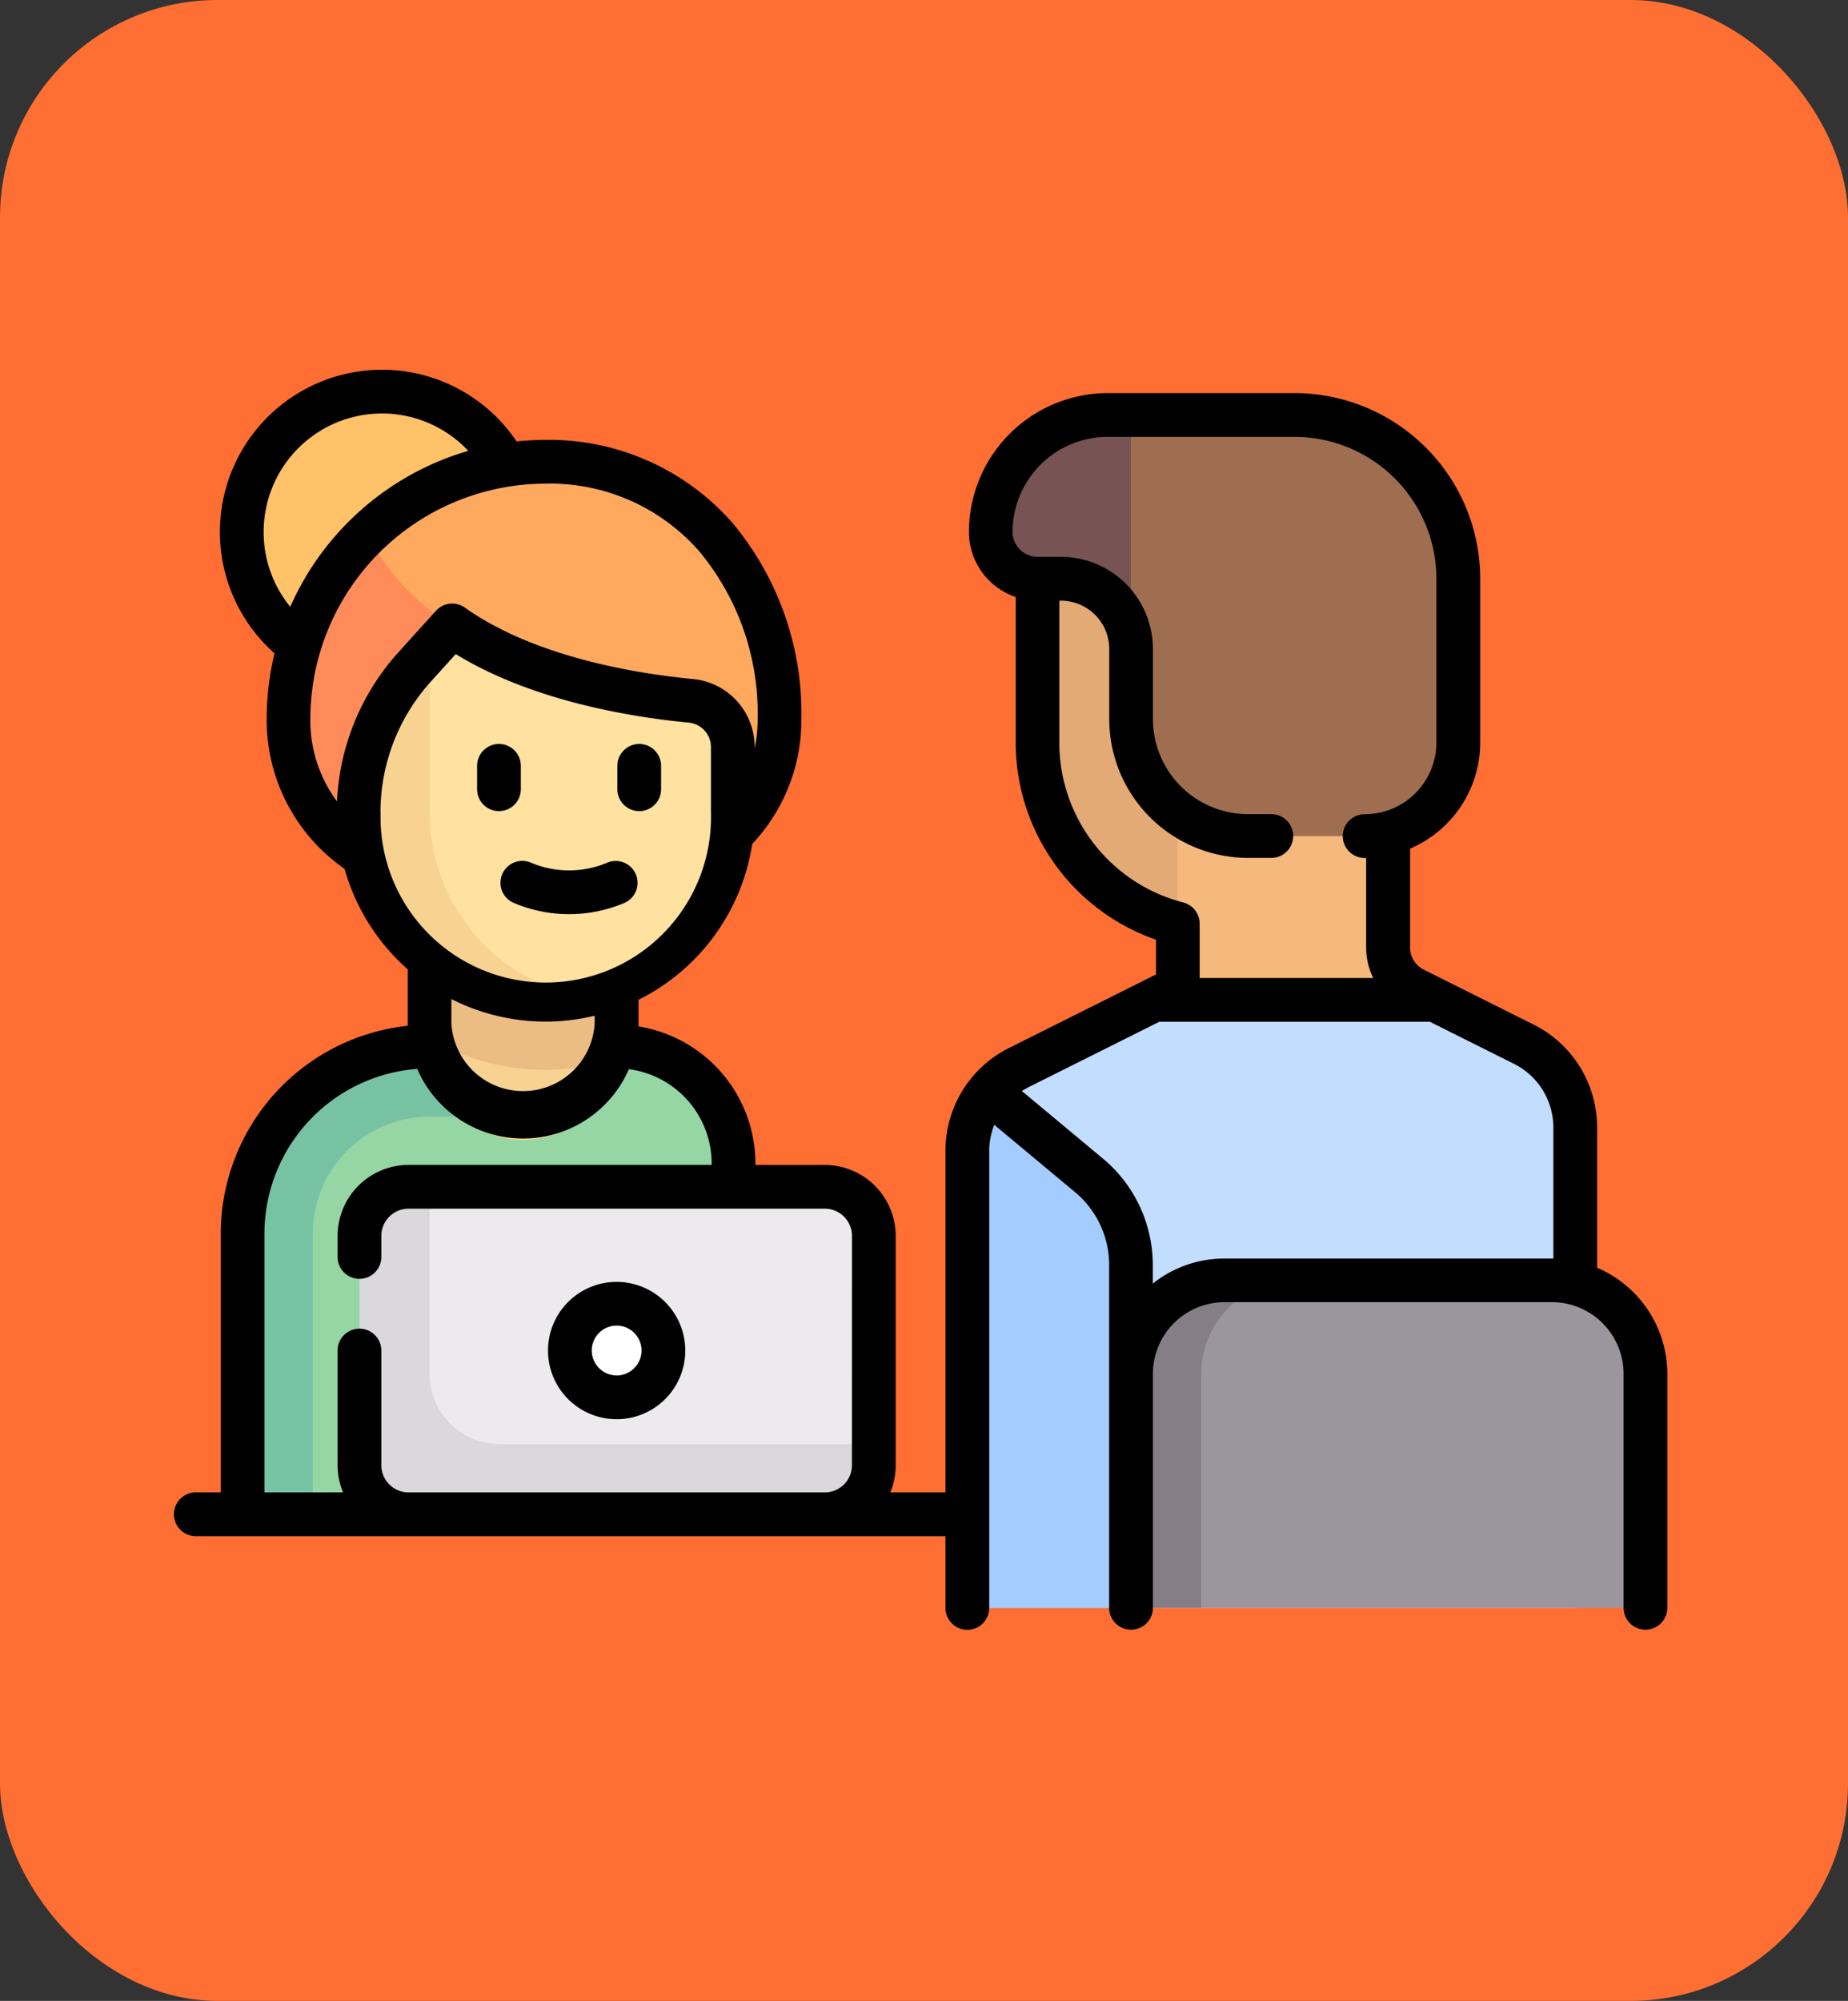 <svg xmlns="http://www.w3.org/2000/svg" width="85" height="92" viewBox="0 0 85 92">
  <rect x="0" y="0" width="85" height="92" fill="#333333" stroke="none"/>
  <g id="Grupo_988473" data-name="Grupo 988473" transform="translate(-285 -6580)">
    <rect id="Rectángulo_338875" data-name="Rectángulo 338875" width="85" height="92" rx="10" transform="translate(285 6580)" fill="#ff6e33"/>
    <g id="entrevista" transform="translate(293 6556.919)">
      <path id="Trazado_741571" data-name="Trazado 741571" d="M302.533,120.618v2.306a1.075,1.075,0,0,1-.594.962l-.481.24h12.907l-.962-.481a2.151,2.151,0,0,1-1.189-1.923V103.694H296.081v8.6A8.6,8.6,0,0,0,302.533,120.618Z" transform="translate(-256.361 -55.079)" fill="#f5b97d"/>
      <circle id="Elipse_5910" data-name="Elipse 5910" cx="6.452" cy="6.452" r="6.452" transform="translate(3.157 41.087)" fill="#ffc269"/>
      <path id="Trazado_741572" data-name="Trazado 741572" d="M62.111,83.458c0-6.533-4.185-11.829-10.718-11.829A11.829,11.829,0,0,0,39.564,83.458c0,5.377,5.3,8.6,11.829,8.6S62.111,88.835,62.111,83.458Z" transform="translate(-34.256 -27.316)" fill="#ffa95f"/>
      <path id="Trazado_741573" data-name="Trazado 741573" d="M47.092,100.635a9.824,9.824,0,0,1-3.912-4.2,11.786,11.786,0,0,0-3.615,8.5c0,5.348,5.241,8.565,11.725,8.6Z" transform="translate(-34.256 -48.794)" fill="#ff8b5a"/>
      <path id="Trazado_741574" data-name="Trazado 741574" d="M40.738,272.032h-8.6a8.6,8.6,0,0,0-8.6,8.6v12.9H46.115V277.409A5.377,5.377,0,0,0,40.738,272.032Z" transform="translate(-20.375 -200.834)" fill="#95d6a4"/>
      <path id="Trazado_741575" data-name="Trazado 741575" d="M32.135,275.259h2.151v-3.226H32.135a8.6,8.6,0,0,0-8.6,8.6v12.9h3.226v-12.9a5.383,5.383,0,0,1,5.377-5.377Z" transform="translate(-20.375 -200.835)" fill="#78c2a4"/>
      <path id="Trazado_741576" data-name="Trazado 741576" d="M91.963,241.63a4.3,4.3,0,0,1-4.3-4.3v-5.377h8.6v5.377A4.3,4.3,0,0,1,91.963,241.63Z" transform="translate(-75.901 -166.131)" fill="#f7d291"/>
      <path id="Trazado_741577" data-name="Trazado 741577" d="M87.661,243.913a10.682,10.682,0,0,0,8.6.924v-4.868h-8.6Z" transform="translate(-75.901 -173.072)" fill="#ecbd83"/>
      <path id="Trazado_741578" data-name="Trazado 741578" d="M99,320.129H79.645v15.055H99a2.151,2.151,0,0,0,2.151-2.151V322.28A2.151,2.151,0,0,0,99,320.129Z" transform="translate(-68.96 -242.479)" fill="#eceaec"/>
      <path id="Trazado_741579" data-name="Trazado 741579" d="M65.764,320.129a2.151,2.151,0,0,0-2.151,2.151v10.754a2.151,2.151,0,0,0,2.151,2.151H85.121a2.151,2.151,0,0,0,2.151-2.151h0v-1.075H70.065a3.226,3.226,0,0,1-3.226-3.226v-8.6Z" transform="translate(-55.079 -242.479)" fill="#dad8db"/>
      <path id="Trazado_741580" data-name="Trazado 741580" d="M67.646,127.742c3.419,2.424,8.3,3.21,10.975,3.464a2.141,2.141,0,0,1,1.929,2.139v3a8.6,8.6,0,0,1-17.206,0v0a9.99,9.99,0,0,1,2.585-6.706Z" transform="translate(-54.846 -75.901)" fill="#ffe1a0"/>
      <circle id="Elipse_5911" data-name="Elipse 5911" cx="2.151" cy="2.151" r="2.151" transform="translate(18.212 83.027)" fill="#fff"/>
      <path id="Trazado_741581" data-name="Trazado 741581" d="M297.615,258.036,293.542,256H280.636l-6.225,3.113a4.3,4.3,0,0,0-2.378,3.847v21h27.96V261.884A4.3,4.3,0,0,0,297.615,258.036Z" transform="translate(-235.539 -186.953)" fill="#c3ddff"/>
      <path id="Trazado_741582" data-name="Trazado 741582" d="M279.559,296.421a5.377,5.377,0,0,0-2.018-4.2l-4.627-3.7a4.292,4.292,0,0,0-.883,2.6v21h7.528v-15.7Z" transform="translate(-235.537 -215.111)" fill="#a4ccff"/>
      <path id="Trazado_741583" data-name="Trazado 741583" d="M347.5,352.194H332.447a4.3,4.3,0,0,0-4.3,4.3l3.226,10.754H351.8V356.5A4.3,4.3,0,0,0,347.5,352.194Z" transform="translate(-284.123 -270.242)" fill="#9b959d"/>
      <path id="Trazado_741584" data-name="Trazado 741584" d="M302.532,120.618V103.694H296.08v8.6A8.6,8.6,0,0,0,302.532,120.618Z" transform="translate(-256.36 -55.079)" fill="#e3aa75"/>
      <path id="Trazado_741585" data-name="Trazado 741585" d="M294.028,55.6h-8.6a5.377,5.377,0,0,0-5.377,5.377,2.151,2.151,0,0,0,2.151,2.151h1.075a3.226,3.226,0,0,1,3.226,3.226v3.226a5.377,5.377,0,0,0,5.377,5.377h5.377a4.3,4.3,0,0,0,4.3-4.3V63.125A7.528,7.528,0,0,0,294.028,55.6Z" transform="translate(-242.479 -13.434)" fill="#9f6e50"/>
      <path id="Trazado_741586" data-name="Trazado 741586" d="M335.673,352.194h-3.226a4.3,4.3,0,0,0-4.3,4.3v10.754h3.226V356.5A4.3,4.3,0,0,1,335.673,352.194Z" transform="translate(-284.123 -270.242)" fill="#857e87"/>
      <path id="Trazado_741587" data-name="Trazado 741587" d="M285.425,55.6a5.377,5.377,0,0,0-5.377,5.377,2.151,2.151,0,0,0,2.151,2.151h1.075a3.226,3.226,0,0,1,3.226,3.226V55.6Z" transform="translate(-242.479 -13.434)" fill="#785353"/>
      <path id="Trazado_741588" data-name="Trazado 741588" d="M66.607,143.752V136.3l-.677.747a9.99,9.99,0,0,0-2.585,6.706v0A8.588,8.588,0,0,0,73.579,152.2,8.6,8.6,0,0,1,66.607,143.752Z" transform="translate(-54.847 -83.308)" fill="#f7d291"/>
      <path id="Trazado_741589" data-name="Trazado 741589" d="M112.044,209.011a1.006,1.006,0,0,0,.505,1.33,6.515,6.515,0,0,0,5.127,0,1.006,1.006,0,0,0-.825-1.835,4.51,4.51,0,0,1-3.476,0A1.006,1.006,0,0,0,112.044,209.011Z" transform="translate(-96.936 -145.753)"/>
      <path id="Trazado_741590" data-name="Trazado 741590" d="M104.947,171.427a1.006,1.006,0,0,0,1.006-1.006v-1.075a1.006,1.006,0,0,0-2.012,0v1.075A1.006,1.006,0,0,0,104.947,171.427Z" transform="translate(-89.997 -111.052)"/>
      <path id="Trazado_741591" data-name="Trazado 741591" d="M153.044,171.427a1.006,1.006,0,0,0,1.006-1.006v-1.075a1.006,1.006,0,0,0-2.012,0v1.075A1.006,1.006,0,0,0,153.044,171.427Z" transform="translate(-131.642 -111.052)"/>
      <path id="Trazado_741592" data-name="Trazado 741592" d="M131.416,352.709a3.157,3.157,0,1,0,3.157,3.157A3.16,3.16,0,0,0,131.416,352.709Zm0,4.3a1.145,1.145,0,1,1,1.145-1.145A1.146,1.146,0,0,1,131.416,357.011Z" transform="translate(-111.053 -270.688)"/>
      <path id="Trazado_741593" data-name="Trazado 741593" d="M65.46,81.371v-6.44a5.279,5.279,0,0,0-2.934-4.747l-5.035-2.518a1.138,1.138,0,0,1-.633-1.023V62.1a5.315,5.315,0,0,0,3.226-4.882V49.69a8.544,8.544,0,0,0-8.534-8.534h-8.6a6.39,6.39,0,0,0-6.383,6.383,3.162,3.162,0,0,0,2.151,2.992v6.687a9.6,9.6,0,0,0,6.452,9.068v1.6L38.422,71.26a5.279,5.279,0,0,0-2.934,4.747V91.7H32.949a3.244,3.244,0,0,0,.249-1.25V79.906a3.266,3.266,0,0,0-3.262-3.262h-3.19v-.069a6.393,6.393,0,0,0-5.377-6.3V69.05A9.635,9.635,0,0,0,26.6,61.885a8.293,8.293,0,0,0,2.259-5.742,13.64,13.64,0,0,0-3.176-9.027A11.212,11.212,0,0,0,17.1,43.307a12.949,12.949,0,0,0-1.339.07A7.458,7.458,0,1,0,4.626,53.121a12.822,12.822,0,0,0-.36,3.022,8.324,8.324,0,0,0,3.582,6.885,9.624,9.624,0,0,0,2.906,4.622v2.595a9.623,9.623,0,0,0-8.6,9.556V91.7H1.006a1.006,1.006,0,0,0,0,2.012H35.488v3.3a1.006,1.006,0,1,0,2.012,0v-21a3.306,3.306,0,0,1,.231-1.214l3.712,3.093a4.359,4.359,0,0,1,1.573,3.358V97.007a1.006,1.006,0,1,0,2.012,0V86.253a3.3,3.3,0,0,1,3.3-3.3H63.378a3.3,3.3,0,0,1,3.3,3.3V97.007a1.006,1.006,0,1,0,2.012,0V86.253A5.315,5.315,0,0,0,65.46,81.371ZM4.127,47.539a5.443,5.443,0,0,1,9.411-3.729A12.9,12.9,0,0,0,5.351,50.98,5.412,5.412,0,0,1,4.127,47.539ZM7.5,59.928a6.252,6.252,0,0,1-1.226-3.785A10.835,10.835,0,0,1,17.1,45.319,9.107,9.107,0,0,1,24.17,48.44a11.634,11.634,0,0,1,2.678,7.7,6.712,6.712,0,0,1-.138,1.363v-.062a3.134,3.134,0,0,0-2.84-3.14c-2.527-.24-7.249-.986-10.489-3.283a1.006,1.006,0,0,0-1.328.145L10.338,53.06A10.975,10.975,0,0,0,7.5,59.928Zm2,.514a8.967,8.967,0,0,1,2.325-6.031l1.137-1.256c3.548,2.181,8.17,2.909,10.714,3.151A1.13,1.13,0,0,1,24.7,57.444v3a7.6,7.6,0,1,1-15.194,0Zm9.853,9.341v.339a3.3,3.3,0,0,1-6.591,0V69.016a9.569,9.569,0,0,0,6.591.767ZM31.186,90.45a1.251,1.251,0,0,1-1.25,1.25H10.79a1.251,1.251,0,0,1-1.25-1.25V85.178a1.006,1.006,0,0,0-2.012,0V90.45a3.244,3.244,0,0,0,.249,1.25H4.163V79.8a7.605,7.605,0,0,1,7.027-7.573,5.306,5.306,0,0,0,9.736.014,4.376,4.376,0,0,1,3.807,4.333v.069H10.79a3.266,3.266,0,0,0-3.262,3.262v.97a1.006,1.006,0,1,0,2.012,0v-.97a1.251,1.251,0,0,1,1.25-1.25H29.937a1.251,1.251,0,0,1,1.25,1.25Zm9.54-33.232V50.7H40.8a2.223,2.223,0,0,1,2.22,2.22v3.226A6.39,6.39,0,0,0,49.4,62.526h1.075a1.006,1.006,0,0,0,0-2.012H49.4a4.376,4.376,0,0,1-4.371-4.371V52.916A4.237,4.237,0,0,0,40.8,48.684H39.72a1.146,1.146,0,0,1-1.145-1.145,4.376,4.376,0,0,1,4.371-4.371h8.6a6.529,6.529,0,0,1,6.522,6.522v7.528a3.3,3.3,0,0,1-3.3,3.3,1.006,1.006,0,0,0,0,2.012l.069,0v4.119a3.159,3.159,0,0,0,.326,1.4H47.179v-2.5a1.006,1.006,0,0,0-.755-.974,7.588,7.588,0,0,1-5.7-7.347ZM63.448,80.947l-.069,0H48.323a5.28,5.28,0,0,0-3.3,1.152v-.853a6.366,6.366,0,0,0-2.3-4.9l-3.721-3.1a3.349,3.349,0,0,1,.312-.18l6.013-3.006H57.766l3.86,1.93a3.277,3.277,0,0,1,1.822,2.947Z" transform="translate(0)"/>
    </g>
  </g>
</svg>
